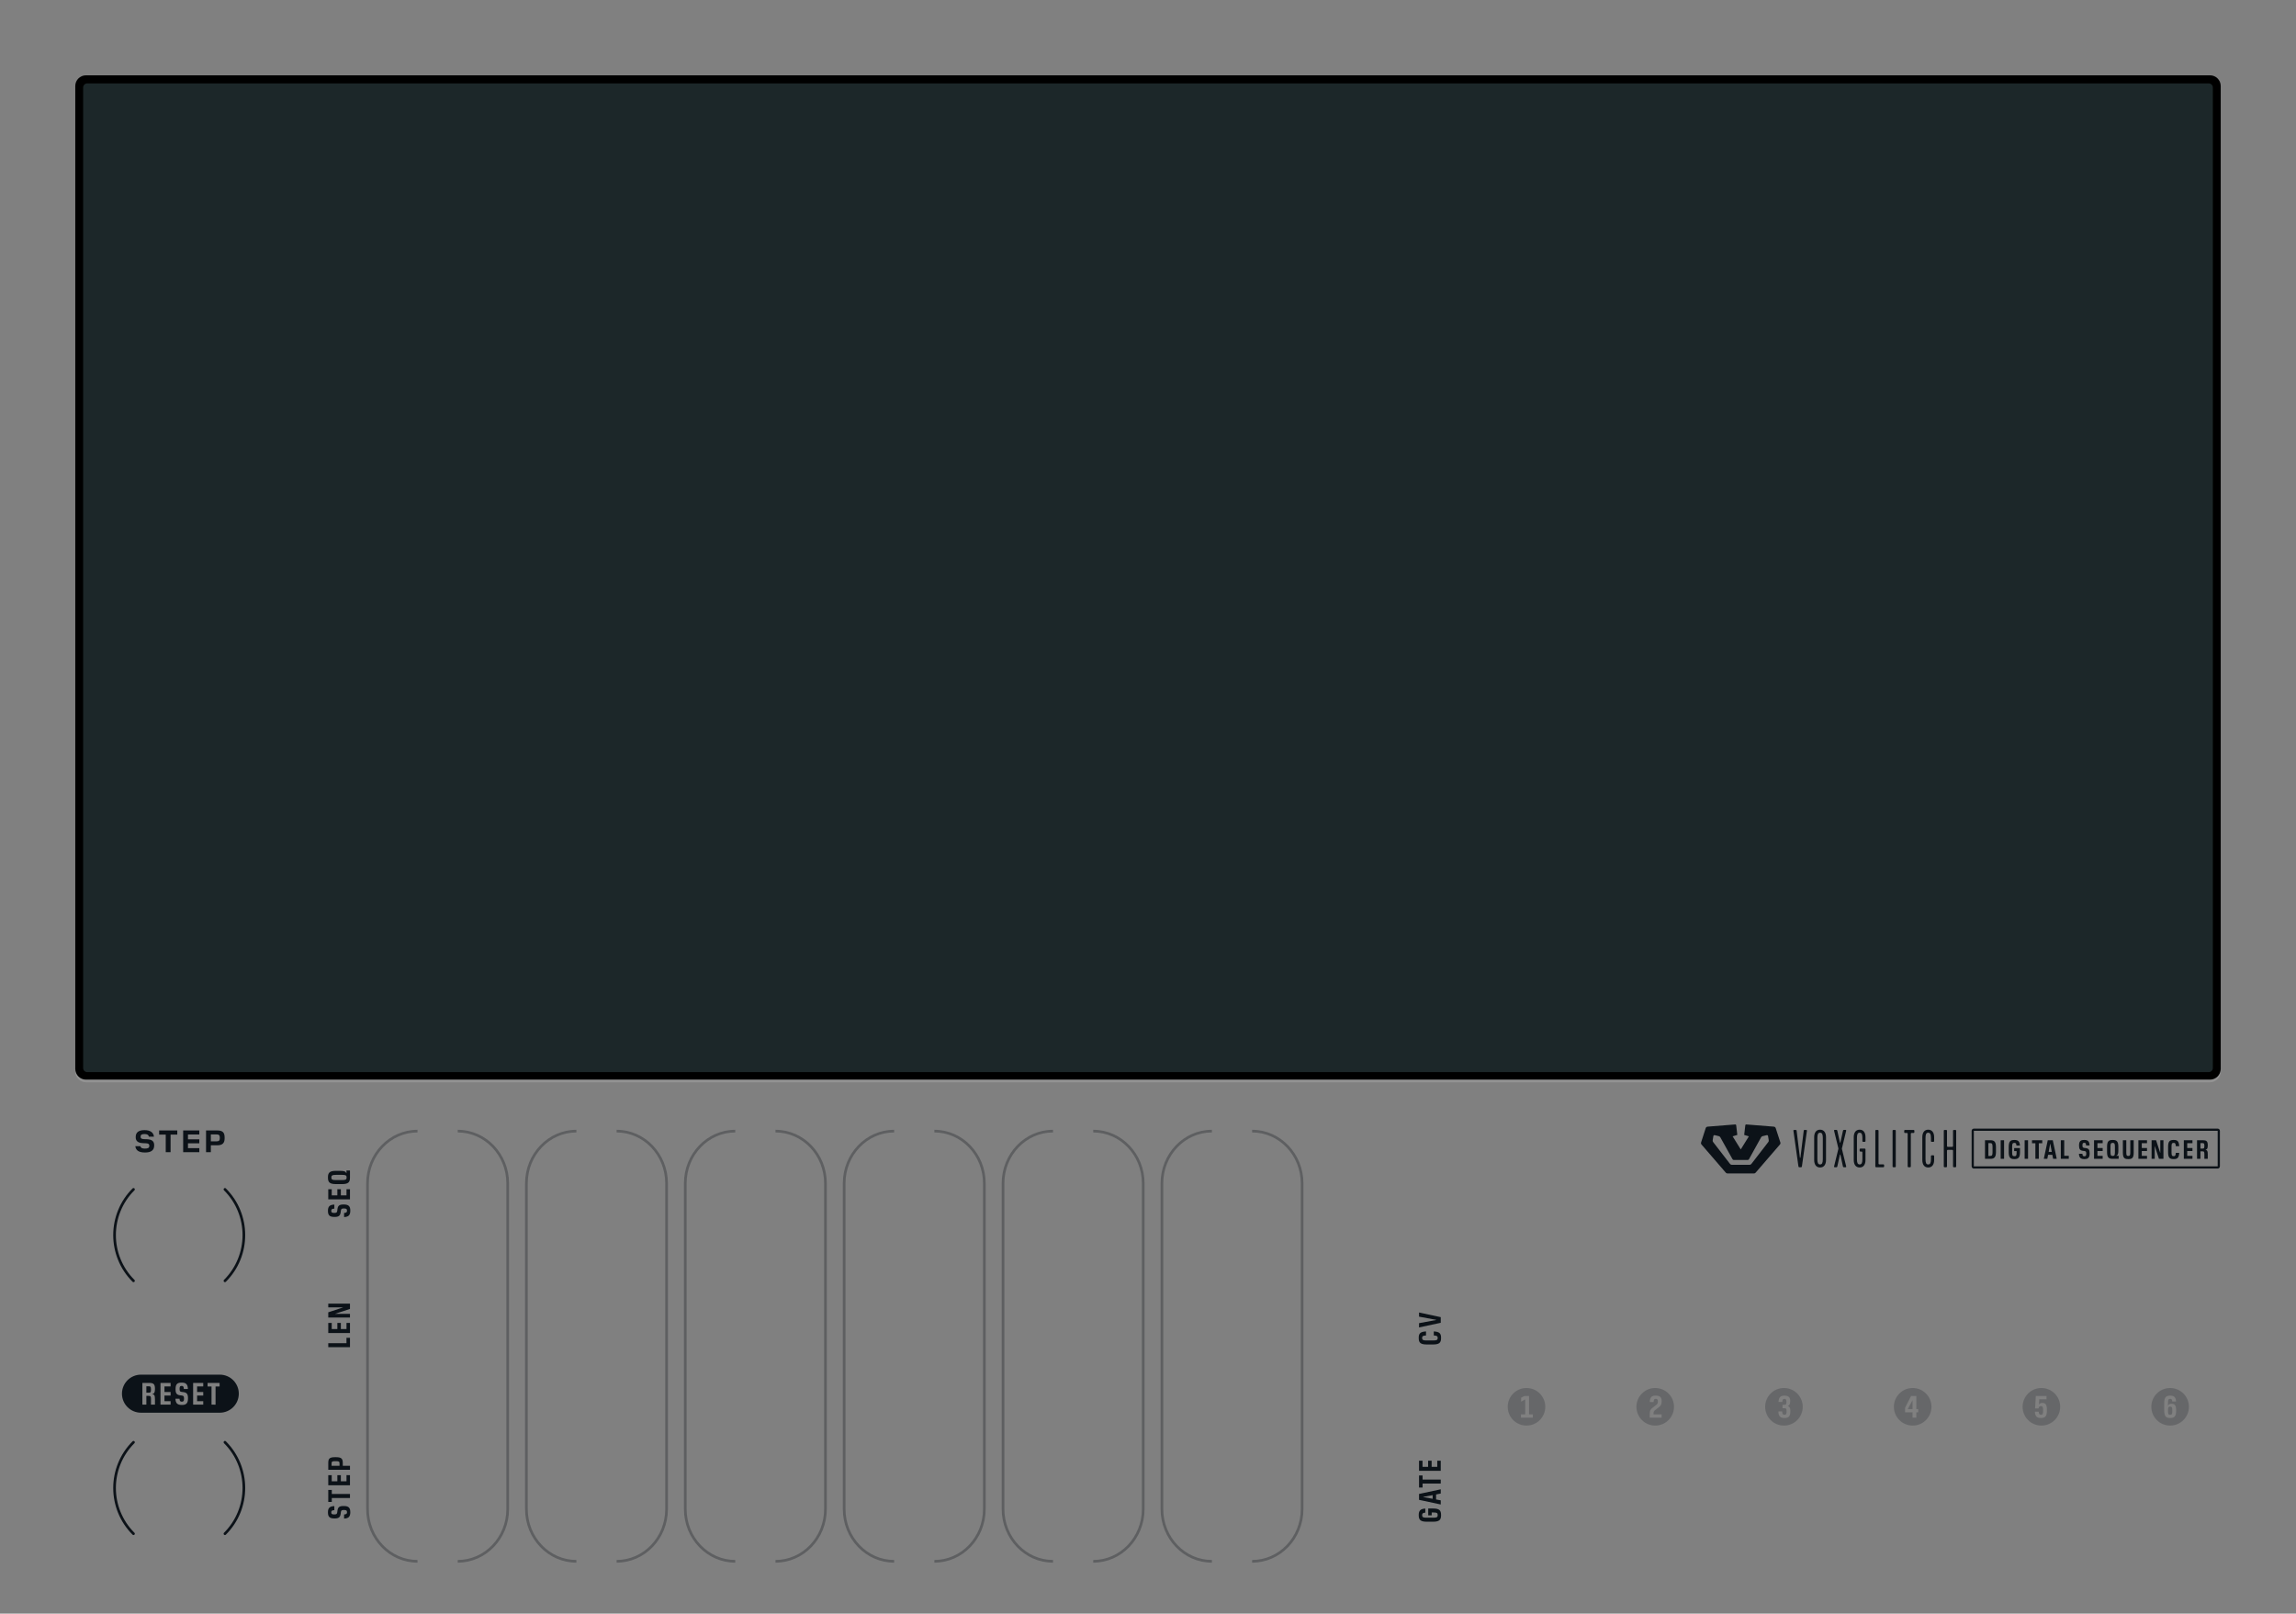 <?xml version="1.0" encoding="UTF-8" standalone="no"?>
<!-- Generator: Adobe Illustrator 26.1.0, SVG Export Plug-In . SVG Version: 6.00 Build 0)  -->

<svg
   version="1.1"
   id="Ebene_1"
   x="0px"
   y="0px"
   width="182.88mm"
   height="128.5mm"
   viewBox="0 0 518.4 364.252"
   style="enable-background:new 0 0 518.4 364.252;"
   xml:space="preserve"
   sodipodi:docname="typography.svg"
   inkscape:version="1.1.1 (3bf5ae0d25, 2021-09-20)"
   xmlns:inkscape="http://www.inkscape.org/namespaces/inkscape"
   xmlns:sodipodi="http://sodipodi.sourceforge.net/DTD/sodipodi-0.dtd"
   xmlns:xlink="http://www.w3.org/1999/xlink"
   xmlns="http://www.w3.org/2000/svg"
   xmlns:svg="http://www.w3.org/2000/svg"><rect x="0" y="0" width="518.4" height="364.252" fill="#808080" stroke="none"/><defs
   id="defs93"><linearGradient
     inkscape:collect="always"
     id="linearGradient959"><stop
       style="stop-color:#f3ede7;stop-opacity:1;"
       offset="0"
       id="stop955" /><stop
       style="stop-color:#f3ede7;stop-opacity:0;"
       offset="1"
       id="stop957" /></linearGradient><linearGradient
     inkscape:collect="always"
     xlink:href="#linearGradient959"
     id="linearGradient961"
     x1="82.681"
     y1="303.885"
     x2="114.932"
     y2="303.885"
     gradientUnits="userSpaceOnUse" /><linearGradient
     inkscape:collect="always"
     xlink:href="#linearGradient959"
     id="linearGradient963"
     x1="118.554"
     y1="303.885"
     x2="150.804"
     y2="303.885"
     gradientUnits="userSpaceOnUse" /><linearGradient
     inkscape:collect="always"
     xlink:href="#linearGradient959"
     id="linearGradient965"
     x1="154.426"
     y1="303.885"
     x2="186.676"
     y2="303.885"
     gradientUnits="userSpaceOnUse" /><linearGradient
     inkscape:collect="always"
     xlink:href="#linearGradient959"
     id="linearGradient967"
     x1="190.298"
     y1="303.885"
     x2="222.548"
     y2="303.885"
     gradientUnits="userSpaceOnUse" /><linearGradient
     inkscape:collect="always"
     xlink:href="#linearGradient959"
     id="linearGradient969"
     x1="226.17"
     y1="303.885"
     x2="258.42"
     y2="303.885"
     gradientUnits="userSpaceOnUse" /><linearGradient
     inkscape:collect="always"
     xlink:href="#linearGradient959"
     id="linearGradient971"
     x1="262.042"
     y1="303.885"
     x2="294.293"
     y2="303.885"
     gradientUnits="userSpaceOnUse" /></defs><sodipodi:namedview
   id="namedview91"
   pagecolor="#ffffff"
   bordercolor="#666666"
   borderopacity="1.0"
   inkscape:pageshadow="2"
   inkscape:pageopacity="0.0"
   inkscape:pagecheckerboard="0"
   showgrid="false"
   inkscape:zoom="1.6947174"
   inkscape:cx="192.95252"
   inkscape:cy="223.6361"
   inkscape:window-width="2880"
   inkscape:window-height="1526"
   inkscape:window-x="-11"
   inkscape:window-y="1138"
   inkscape:window-maximized="1"
   inkscape:current-layer="Ebene_1"
   inkscape:document-units="mm" />
<style
   type="text/css"
   id="style2"><![CDATA[
.st0 {
  opacity:0.15;
  fill:#FFFFFF;
}
.st1 {
  fill:#1C2729;
}
.st2 {
  opacity:0.3;
}
.st3 {
  fill:#F3EDE7;
}
.st4 {
  opacity:0.5;
  fill:#F3EDE7;
}
]]></style>
<path
   d="M498.995,243.705H19.405c-1.331,0-2.41-1.079-2.41-2.41V19.412c0-1.331,1.079-2.41,2.41-2.41h479.59  c1.331,0,2.41,1.079,2.41,2.41v221.883C501.405,242.626,500.326,243.705,498.995,243.705z"
   id="path4"
   style="stroke:none;stroke-opacity:1" />
<path
   class="st0"
   d="M498.995,243.723H19.405c-1.331,0-2.41-1.079-2.41-2.41v0.583c0,1.331,1.079,2.41,2.41,2.41h479.59  c1.331,0,2.41-1.079,2.41-2.41v-0.583C501.405,242.644,500.326,243.723,498.995,243.723z"
   id="path6" />
<path
   class="st1"
   d="M498.712,242.008H19.688c-0.504,0-0.912-0.409-0.912-0.912V19.744c0-0.504,0.409-0.912,0.912-0.912h479.023  c0.504,0,0.913,0.409,0.913,0.912v221.352C499.624,241.6,499.216,242.008,498.712,242.008z"
   id="path8"
   style="stroke:none;stroke-opacity:1;fill-opacity:1;fill:#1c2729" />
<g
   id="g12"
   style="opacity:0.3;fill:#0c1218;fill-opacity:1;stroke:none">
		<path
   class="st3"
   d="m 82.681,267.127 v 73.515 c 0,3.336 1.294,6.36 3.388,8.55 2.094,2.19 4.994,3.548 8.195,3.548 v -0.6 c -3.031,0 -5.773,-1.283 -7.763,-3.363 -1.99,-2.08 -3.222,-4.955 -3.222,-8.135 v -73.515 c 0,-3.18 1.232,-6.054 3.222,-8.135 1.99,-2.08 4.733,-3.363 7.763,-3.363 v -0.6 c -3.202,0 -6.102,1.358 -8.195,3.548 -2.094,2.19 -3.388,5.214 -3.388,8.55 z m 28.863,-8.55 c -2.094,-2.19 -4.994,-3.548 -8.195,-3.548 v 0 0.6 0 c 3.031,0 5.773,1.283 7.763,3.363 1.99,2.08 3.222,4.955 3.222,8.135 v 73.515 c 0,3.18 -1.232,6.054 -3.222,8.135 -1.99,2.08 -4.733,3.363 -7.763,3.363 v 0 0.6 0 c 3.202,0 6.102,-1.358 8.195,-3.548 2.095,-2.19 3.388,-5.214 3.388,-8.55 v -73.515 c 0,-3.336 -1.294,-6.36 -3.388,-8.55 z"
   id="path10"
   style="fill:#0c1218;fill-opacity:1;stroke:none" />
	</g>
<g
   id="g18"
   style="opacity:0.3;fill:#0c1218;fill-opacity:1;stroke:none">
		<path
   class="st3"
   d="m 118.554,267.127 v 73.515 c 0,3.336 1.294,6.36 3.388,8.55 2.094,2.19 4.994,3.548 8.195,3.548 v -0.6 c -3.031,0 -5.773,-1.283 -7.763,-3.363 -1.99,-2.08 -3.222,-4.955 -3.222,-8.135 v -73.515 c 0,-3.18 1.232,-6.054 3.222,-8.135 1.99,-2.08 4.733,-3.363 7.763,-3.363 v -0.6 c -3.202,0 -6.102,1.358 -8.195,3.548 -2.095,2.19 -3.388,5.214 -3.388,8.55 z m 28.862,-8.55 c -2.094,-2.19 -4.994,-3.548 -8.195,-3.548 v 0 0.6 0 c 3.031,0 5.773,1.283 7.763,3.363 1.99,2.08 3.222,4.955 3.222,8.135 v 73.515 c 0,3.18 -1.232,6.054 -3.222,8.135 -1.99,2.08 -4.733,3.363 -7.763,3.363 v 0 0.6 0 c 3.202,0 6.102,-1.358 8.195,-3.548 2.095,-2.19 3.388,-5.214 3.388,-8.55 v -73.515 c 0,-3.336 -1.294,-6.36 -3.388,-8.55 z"
   id="path16"
   style="fill:#0c1218;fill-opacity:1;stroke:none" />
	</g>
<g
   id="g24"
   style="opacity:0.3;fill:#0c1218;fill-opacity:1;stroke:none">
		<path
   class="st3"
   d="m 154.426,267.127 v 73.515 c 0,3.336 1.294,6.36 3.388,8.55 2.094,2.19 4.994,3.548 8.195,3.548 v -0.6 c -3.031,0 -5.773,-1.283 -7.763,-3.363 -1.99,-2.08 -3.222,-4.955 -3.222,-8.135 v -73.515 c 0,-3.18 1.232,-6.054 3.222,-8.135 1.99,-2.08 4.733,-3.363 7.763,-3.363 v -0.6 c -3.202,0 -6.102,1.358 -8.195,3.548 -2.094,2.19 -3.388,5.214 -3.388,8.55 z m 28.862,-8.55 c -2.094,-2.19 -4.994,-3.548 -8.195,-3.548 v 0.6 c 3.031,0 5.773,1.283 7.763,3.363 1.99,2.08 3.222,4.955 3.222,8.135 v 73.515 c 0,3.18 -1.232,6.054 -3.222,8.135 -1.99,2.08 -4.733,3.363 -7.763,3.363 v 0.6 c 3.202,0 6.102,-1.358 8.195,-3.548 2.095,-2.19 3.388,-5.214 3.388,-8.55 v -73.515 c 0.001,-3.336 -1.293,-6.36 -3.388,-8.55 z"
   id="path22"
   style="fill:#0c1218;fill-opacity:1;stroke:none" />
	</g>
<g
   id="g30"
   style="opacity:0.3;fill:#0c1218;fill-opacity:1;stroke:none">
		<path
   class="st3"
   d="m 190.298,267.127 v 73.515 c 0,3.336 1.294,6.36 3.388,8.55 2.094,2.19 4.994,3.548 8.195,3.548 v -0.6 c -3.031,0 -5.773,-1.283 -7.763,-3.363 -1.99,-2.08 -3.222,-4.955 -3.222,-8.135 v -73.515 c 0,-3.18 1.232,-6.054 3.222,-8.135 1.99,-2.08 4.733,-3.363 7.763,-3.363 v -0.6 c -3.202,0 -6.102,1.358 -8.195,3.548 -2.094,2.19 -3.388,5.214 -3.388,8.55 z m 28.862,-8.55 c -2.094,-2.19 -4.994,-3.548 -8.195,-3.548 v 0.6 c 3.031,0 5.773,1.283 7.763,3.363 1.99,2.08 3.222,4.955 3.222,8.135 v 73.515 c 0,3.18 -1.232,6.054 -3.222,8.135 -1.99,2.08 -4.733,3.363 -7.763,3.363 v 0.6 c 3.202,0 6.102,-1.358 8.195,-3.548 2.095,-2.19 3.388,-5.214 3.388,-8.55 v -73.515 c 0.001,-3.336 -1.293,-6.36 -3.388,-8.55 z"
   id="path28"
   style="fill:#0c1218;fill-opacity:1;stroke:none" />
	</g>
<g
   id="g36"
   style="opacity:0.3;fill:#0c1218;fill-opacity:1;stroke:none">
		<path
   class="st3"
   d="m 226.17,267.127 v 73.515 c 0,3.336 1.294,6.36 3.388,8.55 2.094,2.19 4.994,3.548 8.195,3.548 v -0.6 c -3.031,0 -5.773,-1.283 -7.763,-3.363 -1.99,-2.08 -3.222,-4.955 -3.222,-8.135 v -73.515 c 0,-3.18 1.232,-6.054 3.222,-8.135 1.99,-2.08 4.733,-3.363 7.763,-3.363 v -0.6 c -3.202,0 -6.102,1.358 -8.195,3.548 -2.094,2.19 -3.388,5.214 -3.388,8.55 z m 28.862,-8.55 c -2.094,-2.19 -4.994,-3.548 -8.195,-3.548 v 0 0.6 0 c 3.031,0 5.773,1.283 7.763,3.363 1.99,2.08 3.222,4.955 3.222,8.135 v 73.515 c 0,3.18 -1.232,6.054 -3.222,8.135 -1.99,2.08 -4.733,3.363 -7.763,3.363 v 0 0.6 0 c 3.202,0 6.102,-1.358 8.195,-3.548 2.095,-2.19 3.388,-5.214 3.388,-8.55 v -73.515 c 10e-4,-3.336 -1.293,-6.36 -3.388,-8.55 z"
   id="path34"
   style="fill:#0c1218;fill-opacity:1;stroke:none" />
	</g>
<g
   id="g42"
   style="opacity:0.3;fill:#0c1218;fill-opacity:1;stroke:none">
		<path
   class="st3"
   d="m 262.042,267.127 v 73.515 c 0,3.336 1.294,6.36 3.388,8.55 2.094,2.19 4.994,3.548 8.195,3.548 v -0.6 c -3.031,0 -5.773,-1.283 -7.763,-3.363 -1.99,-2.08 -3.222,-4.955 -3.222,-8.135 v -73.515 c 0,-3.18 1.232,-6.054 3.222,-8.135 1.99,-2.08 4.733,-3.363 7.763,-3.363 v -0.6 c -3.202,0 -6.102,1.358 -8.195,3.548 -2.094,2.19 -3.388,5.214 -3.388,8.55 z m 28.863,-8.55 c -2.094,-2.19 -4.994,-3.548 -8.195,-3.548 v 0 0.6 0 c 3.031,0 5.773,1.283 7.763,3.363 1.99,2.08 3.222,4.955 3.222,8.135 v 73.515 c 0,3.18 -1.232,6.054 -3.222,8.135 -1.99,2.08 -4.733,3.363 -7.763,3.363 v 0 0.6 0 c 3.202,0 6.102,-1.358 8.195,-3.548 2.095,-2.19 3.388,-5.214 3.388,-8.55 v -73.515 c 0,-3.336 -1.294,-6.36 -3.388,-8.55 z"
   id="path40"
   style="fill:#0c1218;fill-opacity:1;stroke:none" />
	</g>
<path
   class="st3"
   d="m 439.047,263.483 h 0.384 c 0.112,0 0.169,-0.067 0.169,-0.168 v -3.583 c 0,-0.101 0.067,-0.168 0.169,-0.168 h 1.015 c 0.102,0 0.181,0.067 0.181,0.168 v 3.583 c 0,0.101 0.068,0.168 0.169,0.168 h 0.373 c 0.112,0 0.169,-0.067 0.169,-0.168 v -8.086 c 0,-0.101 -0.068,-0.168 -0.169,-0.168 h -0.373 c -0.112,0 -0.169,0.067 -0.169,0.168 v 3.481 c 0,0.101 -0.079,0.168 -0.181,0.168 h -1.015 c -0.102,0 -0.169,-0.067 -0.169,-0.168 v -3.481 c 0,-0.101 -0.067,-0.168 -0.169,-0.168 h -0.384 c -0.112,0 -0.169,0.067 -0.169,0.168 v 8.086 c 0,0.101 0.068,0.168 0.169,0.168 z m -5.019,-1.64 c 0,1.033 0.462,1.696 1.33,1.696 0.88,0 1.342,-0.674 1.342,-1.696 v -0.887 c 0,-0.101 -0.067,-0.168 -0.169,-0.168 h -0.384 c -0.102,0 -0.169,0.067 -0.169,0.168 v 0.674 c 0,0.831 -0.146,1.224 -0.62,1.224 -0.474,0 -0.608,-0.393 -0.608,-1.224 v -4.717 c 0,-0.831 0.135,-1.224 0.608,-1.224 0.473,0 0.62,0.393 0.62,1.224 v 0.674 c 0,0.101 0.067,0.168 0.169,0.168 h 0.384 c 0.102,0 0.169,-0.067 0.169,-0.168 V 256.7 c 0,-1.022 -0.462,-1.696 -1.342,-1.696 -0.868,0 -1.33,0.663 -1.33,1.696 z m -4.085,-6.266 c 0,0.112 0.067,0.168 0.169,0.168 h 0.439 c 0.102,0 0.169,0.067 0.169,0.168 v 7.401 c 0,0.101 0.068,0.168 0.17,0.168 h 0.372 c 0.112,0 0.169,-0.067 0.169,-0.168 v -7.401 c 0,-0.101 0.067,-0.168 0.169,-0.168 h 0.462 c 0.102,0 0.17,-0.067 0.17,-0.168 v -0.348 c 0,-0.112 -0.068,-0.168 -0.17,-0.168 h -1.95 c -0.102,0 -0.169,0.067 -0.169,0.168 z m -2.46,7.906 h 0.384 c 0.112,0 0.169,-0.067 0.169,-0.168 v -8.086 c 0,-0.101 -0.067,-0.168 -0.169,-0.168 h -0.384 c -0.112,0 -0.169,0.067 -0.169,0.168 v 8.086 c 0,0.101 0.067,0.168 0.169,0.168 z m -4.062,-0.169 c 0,0.101 0.067,0.168 0.169,0.168 h 1.646 c 0.102,0 0.169,-0.067 0.169,-0.168 V 263 c 0,-0.101 -0.067,-0.168 -0.169,-0.168 h -0.925 c -0.102,0 -0.169,-0.067 -0.169,-0.168 v -7.435 c 0,-0.101 -0.067,-0.168 -0.169,-0.168 h -0.384 c -0.112,0 -0.169,0.067 -0.169,0.168 v 8.085 z m -4.874,-1.471 c 0,1.033 0.462,1.696 1.33,1.696 0.88,0 1.319,-0.674 1.319,-1.696 v -2.403 c 0,-0.101 -0.067,-0.168 -0.169,-0.168 h -0.981 c -0.102,0 -0.169,0.067 -0.169,0.168 v 0.337 c 0,0.112 0.067,0.168 0.169,0.168 h 0.282 c 0.102,0 0.169,0.067 0.169,0.168 v 1.516 c 0,0.831 -0.146,1.224 -0.62,1.224 -0.474,0 -0.608,-0.393 -0.608,-1.224 v -4.717 c 0,-0.831 0.135,-1.224 0.608,-1.224 0.473,0 0.62,0.393 0.62,1.224 v 0.674 c 0,0.101 0.067,0.168 0.169,0.168 h 0.361 c 0.102,0 0.169,-0.067 0.169,-0.168 V 256.7 c 0,-1.022 -0.439,-1.696 -1.319,-1.696 -0.868,0 -1.33,0.663 -1.33,1.696 z m -4.333,1.64 h 0.451 c 0.079,0 0.146,-0.067 0.169,-0.168 l 0.598,-2.684 h 0.091 l 0.586,2.684 c 0.022,0.101 0.102,0.168 0.181,0.168 h 0.439 c 0.079,0 0.136,-0.067 0.113,-0.168 l -0.97,-3.976 0.011,-0.135 0.959,-3.976 c 0.022,-0.101 -0.034,-0.168 -0.113,-0.168 h -0.439 c -0.079,0 -0.146,0.067 -0.169,0.168 l -0.598,2.695 h -0.091 l -0.598,-2.695 c -0.022,-0.101 -0.09,-0.168 -0.169,-0.168 h -0.451 c -0.067,0 -0.135,0.067 -0.112,0.168 l 0.97,3.976 v 0.135 l -0.97,3.976 c -0.022,0.101 0.045,0.168 0.112,0.168 z m -3.881,-1.853 v -4.717 c 0,-0.831 0.135,-1.224 0.609,-1.224 0.485,0 0.62,0.393 0.62,1.224 v 4.717 c 0,0.831 -0.135,1.224 -0.62,1.224 -0.474,0 -0.609,-0.393 -0.609,-1.224 z m -0.722,0.213 c 0,1.033 0.462,1.696 1.331,1.696 0.88,0 1.342,-0.663 1.342,-1.696 V 256.7 c 0,-1.033 -0.462,-1.696 -1.342,-1.696 -0.868,0 -1.331,0.663 -1.331,1.696 z m -3.363,1.64 h 0.406 c 0.113,0 0.169,-0.056 0.191,-0.213 l 1.128,-8.007 c 0.022,-0.168 -0.068,-0.202 -0.169,-0.202 h -0.35 c -0.124,0 -0.191,0.034 -0.203,0.18 l -0.744,6.098 h -0.113 l -0.745,-6.098 c -0.011,-0.146 -0.079,-0.18 -0.203,-0.18 h -0.35 c -0.102,0 -0.192,0.034 -0.169,0.202 l 1.128,8.007 c 0.024,0.157 0.08,0.213 0.193,0.213 z"
   id="path46"
   style="fill:#0c1218;fill-opacity:1;stroke:none" /><path
   class="st3"
   d="m 500.718,255.264 v 8.018 h -55.054 v -8.018 h 55.054 m 0,-0.5 h -55.054 c -0.276,0 -0.5,0.224 -0.5,0.5 v 8.018 c 0,0.276 0.224,0.5 0.5,0.5 h 55.054 c 0.276,0 0.5,-0.224 0.5,-0.5 v -8.018 c 0,-0.276 -0.224,-0.5 -0.5,-0.5 z"
   id="path48"
   style="fill:#0c1218;fill-opacity:1;stroke:none" /><path
   class="st3"
   d="m 497.266,258.033 c 0.318,0 0.444,0.06 0.444,0.563 v 0.12 c 0,0.498 -0.12,0.558 -0.414,0.558 h -0.474 v -1.241 z m -0.443,1.859 h 0.449 c 0.324,0 0.438,0.06 0.438,0.576 v 1.115 h 0.768 v -1.067 c 0,-0.756 -0.162,-0.888 -0.486,-0.959 v -0.03 c 0.324,-0.084 0.486,-0.27 0.486,-0.948 V 258.5 c 0,-0.935 -0.336,-1.115 -1.134,-1.115 h -1.289 v 4.198 h 0.768 z m -1.802,1.019 h -1.181 v -1.091 h 1.181 v -0.677 h -1.181 v -1.085 h 1.181 v -0.672 h -1.948 v 4.198 h 1.948 z m -4.193,0.732 c 0.816,0 1.146,-0.318 1.206,-1.409 h -0.773 c -0.036,0.624 -0.162,0.755 -0.456,0.755 h -0.036 c -0.198,0 -0.324,-0.06 -0.384,-0.186 -0.06,-0.125 -0.09,-0.348 -0.09,-0.666 v -1.301 c 0,-0.647 0.084,-0.852 0.474,-0.852 h 0.036 c 0.294,0 0.42,0.126 0.456,0.75 h 0.773 c -0.061,-1.091 -0.39,-1.409 -1.206,-1.409 h -0.09 c -0.881,0 -1.217,0.36 -1.217,1.559 v 1.2 c 0,1.199 0.336,1.559 1.217,1.559 z m -2.359,-4.258 h -0.707 v 2.836 h -0.03 l -0.923,-2.836 h -1.014 v 4.198 h 0.707 v -2.836 h 0.03 l 0.924,2.836 h 1.013 z m -3.708,3.526 h -1.181 v -1.091 h 1.181 v -0.677 h -1.181 v -1.085 h 1.181 v -0.672 h -1.948 v 4.198 h 1.948 z m -4.192,0.732 c 0.863,0 1.187,-0.294 1.187,-1.487 v -2.771 h -0.773 v 2.776 c 0,0.63 -0.096,0.774 -0.426,0.774 h -0.048 c -0.33,0 -0.426,-0.144 -0.426,-0.774 v -2.776 h -0.773 v 2.771 c 0,1.193 0.324,1.487 1.188,1.487 z m -3.577,-0.714 c -0.197,0 -0.323,-0.06 -0.39,-0.186 -0.06,-0.126 -0.09,-0.348 -0.09,-0.666 v -1.241 c 0,-0.324 0.03,-0.545 0.09,-0.666 0.066,-0.126 0.192,-0.186 0.39,-0.186 h 0.042 c 0.198,0 0.324,0.06 0.384,0.186 0.066,0.12 0.096,0.342 0.096,0.666 v 1.241 c 0,0.318 -0.029,0.54 -0.09,0.666 -0.06,0.126 -0.186,0.186 -0.384,0.186 z m 1.367,-0.024 h -0.527 v -0.03 c 0.3,-0.12 0.456,-0.324 0.456,-1.169 v -0.828 c 0,-1.205 -0.349,-1.553 -1.224,-1.553 h -0.103 c -0.881,0 -1.223,0.348 -1.223,1.565 v 1.133 c 0,1.211 0.342,1.559 1.223,1.559 h 1.397 v -0.677 z m -3.611,0.006 h -1.181 v -1.091 h 1.181 v -0.677 h -1.181 v -1.085 h 1.181 v -0.672 H 472.8 v 4.198 h 1.948 z m -4.104,0.732 c 0.768,0 1.163,-0.282 1.163,-1.241 v -0.084 c 0,-0.798 -0.24,-1.074 -0.899,-1.158 l -0.3,-0.036 c -0.342,-0.042 -0.42,-0.174 -0.42,-0.54 V 258.5 c 0,-0.414 0.108,-0.534 0.396,-0.534 0.282,0 0.402,0.096 0.426,0.594 h 0.78 c -0.024,-0.936 -0.408,-1.235 -1.164,-1.235 h -0.071 c -0.792,0 -1.14,0.3 -1.14,1.235 v 0.066 c 0,0.798 0.246,1.074 0.905,1.158 l 0.3,0.036 c 0.342,0.048 0.42,0.168 0.42,0.546 v 0.102 c 0,0.426 -0.12,0.54 -0.426,0.54 -0.258,0 -0.414,-0.09 -0.438,-0.563 h -0.786 c 0.019,0.45 0.126,0.768 0.324,0.941 0.198,0.173 0.491,0.258 0.869,0.258 h 0.061 z m -3.546,-0.738 h -1.031 v -3.52 h -0.768 v 4.198 h 1.799 z m -4.176,-2.717 0.336,1.829 h -0.702 l 0.336,-1.829 z m 0.564,-0.803 h -1.133 l -0.894,4.198 h 0.797 l 0.168,-0.899 h 0.966 l 0.174,0.899 h 0.815 z m -3.156,0.683 h 0.779 v -0.684 h -2.314 v 0.684 h 0.762 v 3.514 h 0.773 z m -2.429,-0.683 h -0.768 v 4.198 h 0.768 z m -3.055,4.258 c 0.882,0 1.235,-0.348 1.235,-1.559 v -0.924 h -1.312 v 0.672 h 0.545 v 0.39 c 0,0.618 -0.107,0.768 -0.468,0.768 h -0.054 c -0.197,0 -0.323,-0.06 -0.39,-0.18 -0.06,-0.126 -0.09,-0.348 -0.09,-0.666 v -1.307 c 0,-0.324 0.03,-0.545 0.09,-0.666 0.066,-0.126 0.192,-0.186 0.39,-0.186 h 0.042 c 0.294,0 0.42,0.132 0.45,0.612 h 0.785 c -0.048,-0.965 -0.438,-1.271 -1.224,-1.271 h -0.065 c -0.882,0 -1.241,0.348 -1.241,1.565 v 1.193 c 0,1.211 0.359,1.559 1.241,1.559 z m -2.357,-4.258 h -0.768 v 4.198 h 0.768 z m -3.097,0.648 c 0.384,0 0.492,0.216 0.492,0.863 v 1.181 c 0,0.642 -0.114,0.858 -0.492,0.858 h -0.443 v -2.902 z m 1.266,0.917 c 0,-1.206 -0.372,-1.565 -1.254,-1.565 h -1.223 v 4.198 h 1.223 c 0.882,0 1.254,-0.36 1.254,-1.559 z"
   id="path50"
   style="fill:#0c1218;fill-opacity:1;stroke:none" /><path
   class="st3"
   d="m 400.505,254.321 -6.214,-0.496 c -0.115,-0.009 -0.216,0.074 -0.229,0.189 l -0.252,2.174 1.058,0.32 -1.834,2.955 -1.834,-2.955 1.058,-0.32 -0.254,-2.176 c -0.013,-0.115 -0.115,-0.198 -0.229,-0.189 l -6.23,0.497 c -0.196,0.016 -0.364,0.148 -0.424,0.336 l -1.043,3.223 c -0.053,0.163 -0.017,0.342 0.095,0.471 l 5.492,6.364 c 0.092,0.107 0.227,0.169 0.368,0.169 h 5.986 c 0.141,0 0.276,-0.062 0.368,-0.169 l 5.494,-6.364 c 0.112,-0.13 0.148,-0.308 0.095,-0.471 l -1.046,-3.222 c -0.061,-0.188 -0.228,-0.32 -0.425,-0.336 z m -5.456,8.608 h -4.045 c -0.151,0 -0.293,-0.07 -0.385,-0.189 l -3.828,-4.953 c -0.083,-0.107 -0.118,-0.245 -0.096,-0.379 l 0.158,-0.97 c 0.023,-0.141 0.16,-0.232 0.298,-0.198 l 0.953,0.234 c 0.131,0.032 0.243,0.118 0.309,0.236 l 2.789,5.011 0.213,0.125 h 3.237 l 0.213,-0.126 2.772,-5.009 c 0.066,-0.119 0.179,-0.205 0.311,-0.238 l 0.952,-0.232 c 0.138,-0.034 0.275,0.057 0.298,0.198 l 0.159,0.967 c 0.022,0.134 -0.013,0.272 -0.096,0.379 l -3.829,4.953 c -0.091,0.121 -0.233,0.191 -0.383,0.191 z"
   id="path52"
   style="fill:#0c1218;fill-opacity:1;stroke:none" /><path
   class="st3"
   d="m 30.354,288.912 c -2.793,-2.793 -4.188,-6.45 -4.188,-10.111 0,-3.66 1.395,-7.318 4.188,-10.111 0.117,-0.117 0.117,-0.307 0,-0.424 -0.117,-0.117 -0.307,-0.117 -0.424,0 -2.909,2.908 -4.364,6.723 -4.364,10.535 0,3.812 1.455,7.626 4.364,10.535 0.117,0.117 0.307,0.117 0.424,0 0.118,-0.117 0.118,-0.307 0,-0.424 z"
   id="path54"
   style="fill:#0c1218;fill-opacity:1;stroke:none" /><path
   class="st3"
   d="m 50.575,268.691 c 2.793,2.793 4.188,6.45 4.188,10.11 0,3.66 -1.395,7.318 -4.188,10.111 -0.117,0.117 -0.117,0.307 0,0.424 0.117,0.117 0.307,0.117 0.424,0 2.909,-2.908 4.364,-6.723 4.364,-10.535 0,-3.812 -1.455,-7.626 -4.364,-10.535 -0.117,-0.117 -0.307,-0.117 -0.424,0 -0.117,0.118 -0.117,0.308 0,0.425 z"
   id="path56"
   style="fill:#0c1218;fill-opacity:1;stroke:none" /><path
   class="st3"
   d="m 30.354,345.998 c -2.793,-2.793 -4.188,-6.45 -4.188,-10.111 0,-3.66 1.395,-7.318 4.188,-10.111 0.117,-0.117 0.117,-0.307 0,-0.424 -0.117,-0.117 -0.307,-0.117 -0.424,0 -2.909,2.908 -4.364,6.723 -4.364,10.535 0,3.812 1.455,7.626 4.364,10.535 0.117,0.117 0.307,0.117 0.424,0 0.118,-0.117 0.118,-0.307 0,-0.424 z"
   id="path58"
   style="fill:#0c1218;fill-opacity:1;stroke:none" /><path
   class="st3"
   d="m 50.575,325.777 c 2.793,2.793 4.188,6.45 4.188,10.11 0,3.66 -1.395,7.318 -4.188,10.111 -0.117,0.117 -0.117,0.307 0,0.424 0.117,0.117 0.307,0.117 0.424,0 2.909,-2.908 4.364,-6.723 4.364,-10.535 0,-3.812 -1.455,-7.626 -4.364,-10.535 -0.117,-0.117 -0.307,-0.117 -0.424,0 -0.117,0.118 -0.117,0.308 0,0.425 z"
   id="path60"
   style="fill:#0c1218;fill-opacity:1;stroke:none" /><path
   class="st3"
   d="m 48.861,256.07 c 0.588,0 0.771,0.196 0.771,0.75 v 0.07 c 0,0.54 -0.168,0.75 -0.764,0.75 h -1.261 v -1.569 h 1.254 z m -1.254,2.458 h 1.429 c 1.198,0 1.681,-0.498 1.681,-1.562 v -0.21 c 0,-1.156 -0.483,-1.576 -1.681,-1.576 h -2.514 v 4.903 h 1.085 z m -2.603,0.644 h -2.563 v -1.092 h 2.563 v -0.904 h -2.563 v -1.085 h 2.563 v -0.911 h -3.649 v 4.903 h 3.649 z m -6.489,-3.053 h 1.513 v -0.938 H 35.93 v 0.938 h 1.492 v 3.964 h 1.093 z m -5.747,4.034 c 1.239,0 2.045,-0.427 2.045,-1.583 v -0.063 c 0,-0.89 -0.518,-1.296 -1.604,-1.345 l -0.665,-0.021 c -0.638,-0.028 -0.799,-0.182 -0.799,-0.54 v -0.035 c 0,-0.413 0.267,-0.574 0.875,-0.574 0.533,0 0.89,0.119 0.995,0.588 h 1.142 c -0.084,-0.987 -0.91,-1.471 -2.073,-1.471 H 32.6 c -1.31,0 -1.961,0.518 -1.961,1.548 v 0.049 c 0,0.875 0.532,1.289 1.604,1.338 l 0.672,0.028 c 0.623,0.028 0.798,0.182 0.798,0.54 v 0.063 c 0,0.441 -0.329,0.595 -0.98,0.595 -0.462,0 -0.938,-0.063 -1.037,-0.539 h -1.142 c 0.112,1.037 0.945,1.421 2.15,1.421 h 0.064 z"
   id="path62"
   style="fill:#0c1218;fill-opacity:1;stroke:none" /><path
   class="st3"
   d="M 49.622,310.303 H 31.831 c -2.372,0 -4.295,1.923 -4.295,4.295 v 0 c 0,2.372 1.923,4.295 4.295,4.295 h 17.791 c 2.372,0 4.295,-1.923 4.295,-4.295 v 0 c 0,-2.372 -1.923,-4.295 -4.295,-4.295 z m -14.633,3.261 c 0,0.792 -0.19,1.009 -0.57,1.106 v 0.035 c 0.38,0.084 0.57,0.238 0.57,1.121 v 1.246 h -0.9 v -1.303 c 0,-0.603 -0.134,-0.672 -0.514,-0.672 h -0.527 v 1.975 h -0.9 v -4.902 h 1.512 c 0.936,0 1.33,0.21 1.33,1.303 v 0.091 z m 3.531,-0.609 h -1.386 v 1.268 h 1.386 v 0.792 h -1.386 v 1.274 h 1.386 v 0.784 h -2.286 v -4.902 h 2.286 z m 3.924,2.738 c 0,1.121 -0.464,1.45 -1.364,1.45 h -0.07 c -0.443,0 -0.788,-0.098 -1.02,-0.301 -0.232,-0.203 -0.359,-0.575 -0.38,-1.1 h 0.921 c 0.028,0.553 0.211,0.658 0.514,0.658 0.358,0 0.499,-0.134 0.499,-0.631 v -0.119 c 0,-0.44 -0.091,-0.581 -0.492,-0.637 L 40.7,314.971 c -0.774,-0.099 -1.062,-0.421 -1.062,-1.352 v -0.077 c 0,-1.093 0.408,-1.443 1.337,-1.443 h 0.084 c 0.887,0 1.337,0.351 1.365,1.443 h -0.915 c -0.028,-0.582 -0.168,-0.693 -0.499,-0.693 -0.338,0 -0.464,0.14 -0.464,0.623 v 0.098 c 0,0.428 0.091,0.582 0.492,0.631 l 0.352,0.042 c 0.773,0.098 1.055,0.42 1.055,1.352 v 0.098 z m 3.445,-2.738 h -1.386 v 1.268 h 1.386 v 0.792 h -1.386 v 1.274 h 1.386 v 0.784 h -2.286 v -4.902 h 2.286 z m 3.694,0.015 h -0.914 v 4.104 H 47.76 v -4.104 h -0.893 v -0.799 h 2.715 v 0.799 z m -16.015,-0.043 h -0.521 v 1.45 h 0.556 c 0.345,0 0.485,-0.07 0.485,-0.651 v -0.14 c 10e-4,-0.589 -0.147,-0.659 -0.52,-0.659 z"
   id="path64"
   style="fill:#0c1218;fill-opacity:1;stroke:none" /><path
   class="st3"
   d="m 78.256,265.816 c 0,0.232 -0.069,0.38 -0.217,0.458 -0.147,0.07 -0.406,0.105 -0.777,0.105 h -1.45 c -0.378,0 -0.637,-0.035 -0.777,-0.105 -0.146,-0.078 -0.217,-0.225 -0.217,-0.458 v -0.049 c 0,-0.232 0.07,-0.379 0.217,-0.45 0.141,-0.077 0.399,-0.112 0.777,-0.112 h 1.45 c 0.371,0 0.63,0.035 0.777,0.105 0.147,0.07 0.217,0.218 0.217,0.45 z m -0.027,-1.603 v 0.619 h -0.035 c -0.141,-0.352 -0.379,-0.534 -1.366,-0.534 H 75.86 c -1.407,0 -1.813,0.408 -1.813,1.435 v 0.12 c 0,1.034 0.406,1.435 1.828,1.435 h 1.323 c 1.415,0 1.821,-0.401 1.821,-1.435 v -1.639 h -0.79 z m 0.006,4.234 v 1.386 H 76.96 v -1.386 h -0.791 v 1.386 h -1.268 v -1.386 h -0.784 v 2.286 h 4.902 v -2.286 z m 0.855,4.81 c 0,-0.9 -0.329,-1.364 -1.45,-1.364 h -0.098 c -0.932,0 -1.254,0.281 -1.352,1.055 l -0.042,0.352 c -0.05,0.401 -0.203,0.492 -0.631,0.492 H 75.42 c -0.483,0 -0.624,-0.126 -0.624,-0.464 0,-0.331 0.112,-0.471 0.693,-0.499 v -0.915 c -1.092,0.028 -1.442,0.478 -1.442,1.365 v 0.084 c 0,0.929 0.351,1.337 1.442,1.337 h 0.077 c 0.932,0 1.254,-0.289 1.352,-1.062 l 0.042,-0.352 c 0.057,-0.401 0.196,-0.492 0.638,-0.492 h 0.119 c 0.497,0 0.631,0.141 0.631,0.499 0,0.303 -0.105,0.485 -0.659,0.514 v 0.921 c 0.525,-0.021 0.896,-0.147 1.1,-0.38 0.203,-0.232 0.302,-0.577 0.302,-1.02 v -0.071 z"
   id="path66"
   style="fill:#0c1218;fill-opacity:1;stroke:none" /><path
   class="st3"
   d="m 74.117,294.278 v 0.83 h 3.312 v 0.035 l -3.312,1.083 v 1.188 h 4.902 v -0.83 h -3.312 v -0.035 l 3.312,-1.083 v -1.189 h -4.902 z m 4.118,4.346 v 1.386 H 76.96 v -1.386 h -0.791 v 1.386 h -1.268 v -1.386 h -0.784 v 2.286 h 4.902 v -2.286 z m -0.006,3.362 v 1.21 h -4.111 v 0.9 h 4.902 v -2.11 z"
   id="path68"
   style="fill:#0c1218;fill-opacity:1;stroke:none" /><path
   class="st3"
   d="m 320.396,296.275 v 0.936 l 3.88,0.717 v 0.035 l -3.88,0.717 v 0.964 l 4.902,-1.048 v -1.273 z m 4.973,5.683 c 0,-0.957 -0.371,-1.344 -1.646,-1.414 v 0.907 c 0.729,0.042 0.883,0.19 0.883,0.535 v 0.042 c 0,0.232 -0.07,0.38 -0.217,0.45 -0.147,0.07 -0.406,0.105 -0.777,0.105 h -1.521 c -0.756,0 -0.994,-0.099 -0.994,-0.556 v -0.042 c 0,-0.345 0.146,-0.492 0.875,-0.535 v -0.907 c -1.274,0.07 -1.646,0.457 -1.646,1.414 v 0.105 c 0,1.034 0.42,1.428 1.821,1.428 h 1.4 c 1.4,0 1.821,-0.394 1.821,-1.428 v -0.104 z"
   id="path70"
   style="fill:#0c1218;fill-opacity:1;stroke:none" /><path
   class="st3"
   d="m 324.514,329.728 v 1.386 h -1.275 v -1.386 h -0.791 v 1.386 h -1.268 v -1.386 h -0.784 v 2.286 h 4.902 v -2.286 z m -3.32,4.255 v -0.915 h -0.798 v 2.715 h 0.798 v -0.894 h 4.104 v -0.907 h -4.104 z m 0.14,3.911 2.136,-0.394 v 0.823 l -2.136,-0.394 z m -0.938,-0.662 v 1.33 l 4.902,1.048 v -0.936 l -1.051,-0.197 v -1.133 l 1.051,-0.204 v -0.957 z m 4.973,4.734 c 0,-1.034 -0.406,-1.449 -1.821,-1.449 h -1.078 v 1.541 h 0.784 v -0.64 h 0.455 c 0.722,0 0.896,0.126 0.896,0.549 v 0.063 c 0,0.232 -0.07,0.38 -0.21,0.458 -0.147,0.07 -0.406,0.105 -0.777,0.105 h -1.527 c -0.378,0 -0.637,-0.035 -0.777,-0.105 -0.146,-0.078 -0.217,-0.225 -0.217,-0.458 v -0.049 c 0,-0.344 0.154,-0.492 0.714,-0.527 v -0.921 c -1.127,0.056 -1.484,0.513 -1.484,1.435 v 0.077 c 0,1.034 0.406,1.456 1.828,1.456 h 1.394 c 1.415,0 1.821,-0.422 1.821,-1.456 v -0.079 z"
   id="path72"
   style="fill:#0c1218;fill-opacity:1;stroke:none" /><path
   class="st3"
   d="m 74.866,330.341 c 0,-0.366 0.091,-0.506 0.729,-0.506 h 0.336 c 0.631,0 0.729,0.134 0.729,0.506 v 0.535 h -1.793 v -0.535 z m 2.529,0.535 v -0.612 c 0,-0.921 -0.238,-1.33 -1.499,-1.33 h -0.28 c -1.288,0 -1.498,0.394 -1.498,1.33 v 1.512 h 4.902 v -0.9 z m 0.84,2.11 v 1.386 H 76.96 v -1.386 h -0.791 v 1.386 h -1.268 v -1.386 h -0.784 v 2.286 h 4.902 v -2.286 z m -3.32,4.255 v -0.915 h -0.798 v 2.715 h 0.798 v -0.894 h 4.104 v -0.907 h -4.104 z m 4.175,4.079 c 0,-0.9 -0.329,-1.364 -1.45,-1.364 h -0.098 c -0.932,0 -1.254,0.281 -1.352,1.055 l -0.042,0.352 c -0.05,0.401 -0.203,0.492 -0.631,0.492 H 75.42 c -0.483,0 -0.624,-0.126 -0.624,-0.464 0,-0.331 0.112,-0.471 0.693,-0.499 v -0.915 c -1.092,0.028 -1.442,0.478 -1.442,1.365 v 0.084 c 0,0.929 0.351,1.337 1.442,1.337 h 0.077 c 0.932,0 1.254,-0.289 1.352,-1.062 l 0.042,-0.352 c 0.057,-0.401 0.196,-0.492 0.638,-0.492 h 0.119 c 0.497,0 0.631,0.141 0.631,0.499 0,0.303 -0.105,0.485 -0.659,0.514 v 0.921 c 0.525,-0.021 0.896,-0.147 1.1,-0.38 0.203,-0.232 0.302,-0.577 0.302,-1.02 v -0.071 z"
   id="path74"
   style="fill:#0c1218;fill-opacity:1;stroke:none" />
<path
   class="st4"
   d="M344.658,313.315c-2.343,0-4.242,1.899-4.242,4.242c0,2.343,1.899,4.242,4.242,4.242  c2.343,0,4.242-1.899,4.242-4.242C348.9,315.214,347.001,313.315,344.658,313.315z M346.091,320.016h-2.68v-0.749h0.956v-3.369  h-0.035l-0.886,0.497v-0.903l0.767-0.378h1.02v4.153h0.858V320.016z"
   id="path78"
   style="fill:#0c1218;fill-opacity:0.437;stroke:none" />
<path
   class="st4"
   d="M373.722,313.315c-2.343,0-4.242,1.899-4.242,4.242c0,2.343,1.899,4.242,4.242,4.242  c2.343,0,4.242-1.899,4.242-4.242C377.964,315.214,376.065,313.315,373.722,313.315z M375.173,316.311c0,0.68-0.155,0.994-0.704,1.4  l-0.76,0.589c-0.281,0.21-0.372,0.371-0.372,0.868v0.099h1.836v0.749h-2.694v-0.799c0-0.791,0.141-1.071,0.689-1.478l0.738-0.567  c0.338-0.252,0.408-0.392,0.408-0.798v-0.05c0-0.413-0.134-0.553-0.472-0.553c-0.323,0-0.457,0.112-0.485,0.714h-0.865  c0.042-1.148,0.479-1.442,1.309-1.442h0.07c0.922,0,1.302,0.385,1.302,1.205V316.311z"
   id="path80"
   style="fill:#0c1218;fill-opacity:0.437;stroke:none" />
<path
   class="st4"
   d="M402.786,313.315c-2.343,0-4.242,1.899-4.242,4.242c0,2.343,1.899,4.242,4.242,4.242  c2.343,0,4.242-1.899,4.242-4.242C407.028,315.214,405.129,313.315,402.786,313.315z M404.229,318.601  c0,1.128-0.401,1.485-1.302,1.485h-0.07c-0.822,0-1.308-0.329-1.336-1.485h0.865c0.028,0.658,0.211,0.757,0.506,0.757  c0.346,0,0.479-0.147,0.479-0.658v-0.189c0-0.512-0.091-0.63-0.457-0.63h-0.45v-0.778h0.437c0.358,0,0.443-0.111,0.443-0.608v-0.134  c0-0.455-0.141-0.588-0.457-0.588c-0.289,0-0.443,0.098-0.472,0.687h-0.858c0.042-1.072,0.471-1.415,1.301-1.415h0.064  c0.879,0,1.279,0.351,1.279,1.197v0.07c0,0.651-0.183,0.945-0.541,1.051v0.035c0.373,0.084,0.569,0.371,0.569,1.064V318.601z"
   id="path82"
   style="fill:#0c1218;fill-opacity:0.437;stroke:none" />
<path
   class="st4"
   d="M430.769,318.033v0.042h1.048v-1.954h-0.028L430.769,318.033z M431.85,313.315  c-2.343,0-4.242,1.899-4.242,4.242c0,2.343,1.899,4.242,4.242,4.242c2.343,0,4.242-1.899,4.242-4.242  C436.092,315.214,434.193,313.315,431.85,313.315z M433.097,318.811h-0.422v1.205h-0.858v-1.205h-1.688v-1.029l1.365-2.668h1.182  v2.962h0.422V318.811z"
   id="path84"
   style="fill:#0c1218;fill-opacity:0.437;stroke:none" />
<path
   class="st4"
   d="M460.914,313.315c-2.343,0-4.242,1.899-4.242,4.242c0,2.343,1.899,4.242,4.242,4.242  c2.343,0,4.242-1.899,4.242-4.242C465.157,315.214,463.257,313.315,460.914,313.315z M462.15,318.481c0,1.219-0.4,1.604-1.294,1.604  h-0.077c-0.852,0-1.295-0.357-1.33-1.415h0.865c0.028,0.581,0.19,0.687,0.493,0.687c0.358,0,0.485-0.161,0.485-0.777v-0.406  c0-0.616-0.141-0.771-0.5-0.771c-0.246,0-0.429,0.077-0.521,0.519h-0.78l0.161-2.809h2.42v0.749h-1.639l-0.077,1.212h0.027  c0.134-0.245,0.31-0.386,0.739-0.386c0.668,0,1.026,0.344,1.026,1.359V318.481z"
   id="path86"
   style="fill:#0c1218;fill-opacity:0.437;stroke:none" />
<path
   class="st4"
   d="M489.982,317.516c-0.366,0-0.479,0.161-0.479,0.771v0.314c0,0.596,0.112,0.764,0.479,0.764  c0.373,0,0.485-0.168,0.485-0.764v-0.314C490.468,317.677,490.355,317.516,489.982,317.516z M489.979,313.315  c-2.343,0-4.242,1.899-4.242,4.242c0,2.343,1.899,4.242,4.242,4.242c2.343,0,4.242-1.899,4.242-4.242  C494.221,315.214,492.321,313.315,489.979,313.315z M491.333,318.503c0,1.197-0.415,1.583-1.295,1.583h-0.062  c-0.894,0-1.337-0.315-1.337-1.793v-1.45c0-1.471,0.429-1.8,1.322-1.8h0.063c0.837,0,1.245,0.364,1.302,1.323h-0.865  c-0.035-0.476-0.162-0.595-0.465-0.595c-0.365,0-0.499,0.154-0.499,0.91v0.589h0.035c0.105-0.225,0.316-0.399,0.745-0.399  c0.767,0,1.056,0.378,1.056,1.415V318.503z"
   id="path88"
   style="fill:#0c1218;fill-opacity:0.437;stroke:none" />
</svg>
